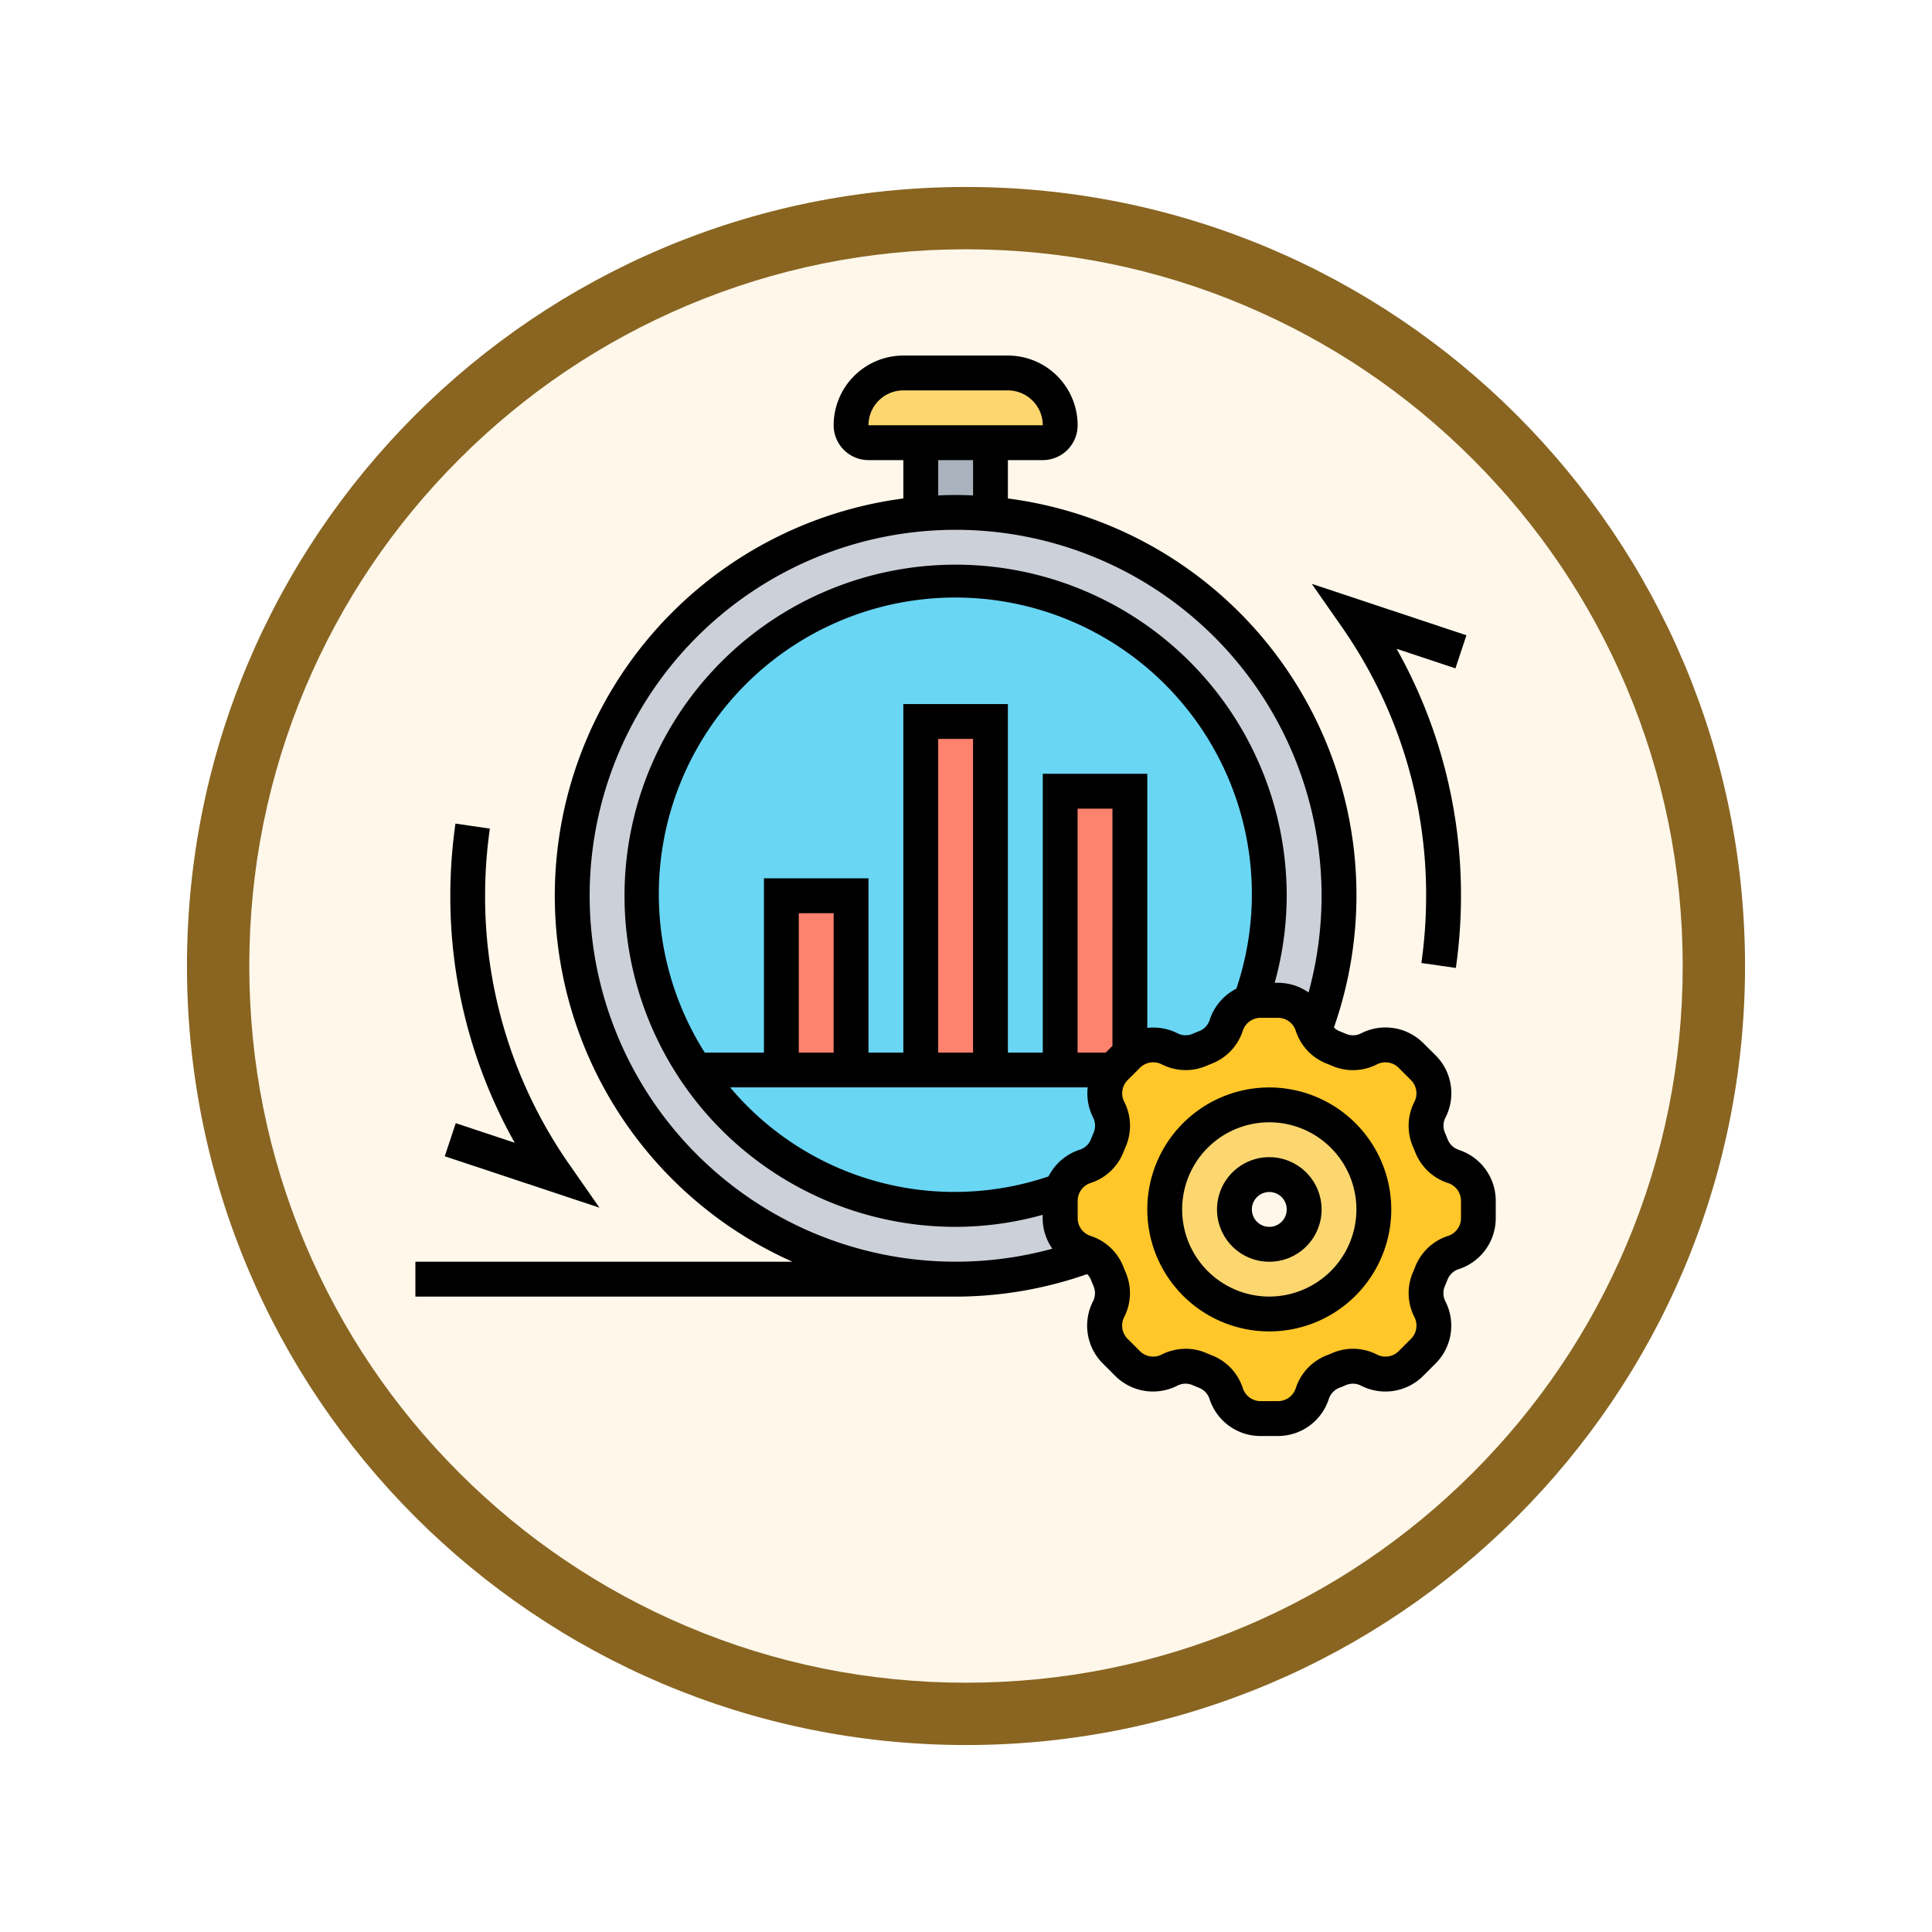 <svg xmlns="http://www.w3.org/2000/svg" xmlns:xlink="http://www.w3.org/1999/xlink" width="93" height="93" viewBox="0 0 93 93">
  <defs>
    <filter id="Trazado_982547" x="0" y="0" width="93" height="93" filterUnits="userSpaceOnUse">
      <feOffset dy="3" input="SourceAlpha"/>
      <feGaussianBlur stdDeviation="3" result="blur"/>
      <feFlood flood-opacity="0.161"/>
      <feComposite operator="in" in2="blur"/>
      <feComposite in="SourceGraphic"/>
    </filter>
  </defs>
  <g id="Grupo_1209338" data-name="Grupo 1209338" transform="translate(-1035 -2738.881)">
    <g id="Grupo_1209038" data-name="Grupo 1209038" transform="translate(241.51 -604.119)">
      <g id="Grupo_1208891" data-name="Grupo 1208891" transform="translate(802.49 3349)">
        <g id="Grupo_1177675" data-name="Grupo 1177675" transform="translate(0 0)">
          <g id="Grupo_1176928" data-name="Grupo 1176928" transform="translate(0 0)">
            <g id="Grupo_1172322" data-name="Grupo 1172322" transform="translate(0 0)">
              <g id="Grupo_1164700" data-name="Grupo 1164700">
                <g id="Grupo_1160931" data-name="Grupo 1160931">
                  <g id="Grupo_1160749" data-name="Grupo 1160749">
                    <g id="Grupo_1158891" data-name="Grupo 1158891">
                      <g id="Grupo_1157406" data-name="Grupo 1157406">
                        <g id="Grupo_1155793" data-name="Grupo 1155793">
                          <g id="Grupo_1154704" data-name="Grupo 1154704">
                            <g id="Grupo_1150790" data-name="Grupo 1150790">
                              <g id="Grupo_1154214" data-name="Grupo 1154214">
                                <g id="Grupo_1152583" data-name="Grupo 1152583">
                                  <g id="Grupo_1146973" data-name="Grupo 1146973">
                                    <g id="Grupo_1146954" data-name="Grupo 1146954">
                                      <g transform="matrix(1, 0, 0, 1, -9, -6)" filter="url(#Trazado_982547)">
                                        <g id="Trazado_982547-2" data-name="Trazado 982547" transform="translate(9 6)" fill="#fef7ea">
                                          <path d="M 37.5 73.5 C 32.639 73.5 27.925 72.548 23.488 70.671 C 19.201 68.858 15.351 66.262 12.044 62.956 C 8.737 59.649 6.142 55.799 4.328 51.512 C 2.452 47.075 1.5 42.361 1.5 37.5 C 1.5 32.639 2.452 27.925 4.328 23.488 C 6.142 19.201 8.737 15.351 12.044 12.044 C 15.351 8.737 19.201 6.142 23.488 4.328 C 27.925 2.452 32.639 1.5 37.5 1.5 C 42.361 1.5 47.075 2.452 51.512 4.328 C 55.799 6.142 59.649 8.737 62.956 12.044 C 66.262 15.351 68.858 19.201 70.672 23.488 C 72.548 27.925 73.5 32.639 73.5 37.5 C 73.5 42.361 72.548 47.075 70.672 51.512 C 68.858 55.799 66.262 59.649 62.956 62.956 C 59.649 66.262 55.799 68.858 51.512 70.671 C 47.075 72.548 42.361 73.5 37.5 73.5 Z" stroke="none"/>
                                          <path d="M 37.5 3 C 32.841 3 28.323 3.912 24.072 5.71 C 19.964 7.447 16.274 9.935 13.105 13.105 C 9.935 16.274 7.447 19.964 5.71 24.072 C 3.912 28.323 3 32.841 3 37.5 C 3 42.159 3.912 46.677 5.71 50.928 C 7.447 55.036 9.935 58.726 13.105 61.895 C 16.274 65.064 19.964 67.552 24.072 69.29 C 28.323 71.088 32.841 72 37.5 72 C 42.159 72 46.677 71.088 50.928 69.29 C 55.036 67.552 58.726 65.064 61.895 61.895 C 65.065 58.726 67.553 55.036 69.29 50.928 C 71.088 46.677 72 42.159 72 37.5 C 72 32.841 71.088 28.323 69.29 24.072 C 67.553 19.964 65.065 16.274 61.895 13.105 C 58.726 9.935 55.036 7.447 50.928 5.71 C 46.677 3.912 42.159 3 37.5 3 M 37.5 -7.62939453125e-06 C 58.211 -7.62939453125e-06 75 16.789 75 37.5 C 75 58.211 58.211 75 37.5 75 C 16.789 75 7.62939453125e-06 58.211 7.62939453125e-06 37.5 C 7.62939453125e-06 16.789 16.789 -7.62939453125e-06 37.5 -7.62939453125e-06 Z" stroke="none" fill="#896521"/>
                                        </g>
                                      </g>
                                    </g>
                                  </g>
                                </g>
                              </g>
                            </g>
                          </g>
                        </g>
                      </g>
                    </g>
                  </g>
                </g>
              </g>
            </g>
          </g>
        </g>
      </g>
    </g>
    <g id="agile_3463031_1_" data-name="agile_3463031 (1)" transform="translate(1053.996 2754.996)">
      <g id="Grupo_1209336" data-name="Grupo 1209336" transform="translate(8.55 1.839)">
        <g id="Grupo_1209327" data-name="Grupo 1209327" transform="translate(13.421)">
          <path id="Trazado_1049811" data-name="Trazado 1049811" d="M33.55,2a2.513,2.513,0,0,1,2.517,2.517.841.841,0,0,1-.839.839H26.839A.841.841,0,0,1,26,4.517,2.52,2.52,0,0,1,28.517,2Z" transform="translate(-26 -2)" fill="#fcd770"/>
        </g>
        <g id="Grupo_1209328" data-name="Grupo 1209328" transform="translate(16.777 3.355)">
          <path id="Trazado_1049812" data-name="Trazado 1049812" d="M33.355,6V9.431c-.554-.05-1.107-.075-1.678-.075s-1.124.025-1.678.075V6Z" transform="translate(-30 -6)" fill="#aab2bd"/>
        </g>
        <g id="Grupo_1209329" data-name="Grupo 1209329" transform="translate(3.355 10.066)">
          <circle id="Elipse_12569" data-name="Elipse 12569" cx="15" cy="15" r="15" transform="translate(0.099 0.099)" fill="#69d6f4"/>
        </g>
        <g id="Grupo_1209330" data-name="Grupo 1209330" transform="translate(0 6.711)">
          <path id="Trazado_1049813" data-name="Trazado 1049813" d="M34.93,45.735a18.455,18.455,0,1,1-8.154-35.659c.554-.05,1.107-.075,1.678-.075s1.124.025,1.678.075a18.453,18.453,0,0,1,15.6,24.855.9.9,0,0,1-.109-.243,1.748,1.748,0,0,0-1.653-1.2h-.839a1.554,1.554,0,0,0-.487.075,14.94,14.94,0,0,0,.906-5.109,15.1,15.1,0,1,0-15.1,15.1,14.94,14.94,0,0,0,5.109-.906,1.554,1.554,0,0,0-.075.487v.839a1.748,1.748,0,0,0,1.2,1.653.9.9,0,0,1,.243.109Z" transform="translate(-10 -10)" fill="#ccd1d9"/>
        </g>
        <g id="Grupo_1209331" data-name="Grupo 1209331" transform="translate(23.488 20.132)">
          <path id="Trazado_1049814" data-name="Trazado 1049814" d="M41.355,26V38.625a.578.578,0,0,0-.109.092l-.6.6a.578.578,0,0,0-.092.109H38V26Z" transform="translate(-38 -26)" fill="#ff826e"/>
        </g>
        <g id="Grupo_1209332" data-name="Grupo 1209332" transform="translate(16.777 16.777)">
          <path id="Trazado_1049815" data-name="Trazado 1049815" d="M30,22h3.355V38.777H30Z" transform="translate(-30 -22)" fill="#ff826e"/>
        </g>
        <g id="Grupo_1209333" data-name="Grupo 1209333" transform="translate(10.066 25.165)">
          <path id="Trazado_1049816" data-name="Trazado 1049816" d="M22,32h3.355v8.388H22Z" transform="translate(-22 -32)" fill="#ff826e"/>
        </g>
        <g id="Grupo_1209334" data-name="Grupo 1209334" transform="translate(23.488 30.198)">
          <path id="Trazado_1049817" data-name="Trazado 1049817" d="M48.486,38a1.748,1.748,0,0,1,1.653,1.2.9.9,0,0,0,.109.243,1.641,1.641,0,0,0,.881.814l.3.126a1.643,1.643,0,0,0,.663.134,1.694,1.694,0,0,0,.78-.185,1.732,1.732,0,0,1,2.013.319l.6.6a1.736,1.736,0,0,1,.512,1.225,1.764,1.764,0,0,1-.193.789,1.7,1.7,0,0,0-.05,1.443l.126.3a1.716,1.716,0,0,0,1.057.99,1.748,1.748,0,0,1,1.2,1.653v.839a1.748,1.748,0,0,1-1.2,1.653,1.716,1.716,0,0,0-1.057.99l-.126.3a1.643,1.643,0,0,0-.134.663,1.694,1.694,0,0,0,.185.78,1.732,1.732,0,0,1-.319,2.013l-.6.6a1.736,1.736,0,0,1-1.225.512,1.764,1.764,0,0,1-.789-.193,1.7,1.7,0,0,0-1.443-.05l-.3.126a1.716,1.716,0,0,0-.99,1.057,1.748,1.748,0,0,1-1.653,1.2h-.839a1.748,1.748,0,0,1-1.653-1.2A1.716,1.716,0,0,0,45,55.876l-.3-.126a1.643,1.643,0,0,0-.663-.134,1.694,1.694,0,0,0-.78.185,1.732,1.732,0,0,1-2.013-.319l-.6-.6a1.736,1.736,0,0,1-.512-1.225,1.764,1.764,0,0,1,.193-.789,1.7,1.7,0,0,0,.05-1.443l-.126-.3a1.641,1.641,0,0,0-.814-.881.9.9,0,0,0-.243-.109A1.748,1.748,0,0,1,38,48.486v-.839a1.554,1.554,0,0,1,.075-.487A1.754,1.754,0,0,1,39.2,45.994,1.716,1.716,0,0,0,40.256,45l.126-.3a1.643,1.643,0,0,0,.134-.663,1.694,1.694,0,0,0-.185-.78,1.719,1.719,0,0,1,.226-1.9.578.578,0,0,1,.092-.109l.6-.6a.578.578,0,0,1,.109-.092,1.7,1.7,0,0,1,1.116-.419,1.764,1.764,0,0,1,.789.193,1.7,1.7,0,0,0,1.443.05l.3-.126a1.716,1.716,0,0,0,.99-1.057,1.754,1.754,0,0,1,1.166-1.124A1.554,1.554,0,0,1,47.647,38ZM53.1,48.066A5.033,5.033,0,1,0,48.066,53.1,5.037,5.037,0,0,0,53.1,48.066Z" transform="translate(-38 -38)" fill="#ffc729"/>
        </g>
        <g id="Grupo_1209335" data-name="Grupo 1209335" transform="translate(28.521 35.231)">
          <path id="Trazado_1049818" data-name="Trazado 1049818" d="M49.033,44A5.033,5.033,0,1,1,44,49.033,5.037,5.037,0,0,1,49.033,44Zm1.678,5.033a1.678,1.678,0,1,0-1.678,1.678A1.683,1.683,0,0,0,50.711,49.033Z" transform="translate(-44 -44)" fill="#fcd770"/>
        </g>
      </g>
      <g id="Grupo_1209337" data-name="Grupo 1209337" transform="translate(1 1)">
        <path id="Trazado_1049819" data-name="Trazado 1049819" d="M48.872,43a5.872,5.872,0,1,0,5.872,5.872A5.878,5.878,0,0,0,48.872,43Zm0,10.066a4.194,4.194,0,1,1,4.194-4.194A4.2,4.2,0,0,1,48.872,53.066Z" transform="translate(-7.769 -7.769)"/>
        <path id="Trazado_1049820" data-name="Trazado 1049820" d="M49.517,47a2.517,2.517,0,1,0,2.517,2.517A2.52,2.52,0,0,0,49.517,47Zm0,3.355a.839.839,0,1,1,.839-.839A.84.84,0,0,1,49.517,50.355Z" transform="translate(-8.413 -8.413)"/>
        <path id="Trazado_1049821" data-name="Trazado 1049821" d="M57.942,29.116a22.979,22.979,0,0,1-.229,3.236l1.66.237a24.573,24.573,0,0,0,.247-3.474,24.178,24.178,0,0,0-3.1-11.889l2.833.942.529-1.592L52.437,14.1l1.446,2.073a22.5,22.5,0,0,1,4.059,12.941Z" transform="translate(-9.289 -3.111)"/>
        <path id="Trazado_1049822" data-name="Trazado 1049822" d="M2.685,43.873l7.447,2.475L8.686,44.274A22.507,22.507,0,0,1,4.627,31.333,22.98,22.98,0,0,1,4.856,28.1L3.2,27.859a24.573,24.573,0,0,0-.247,3.474,24.178,24.178,0,0,0,3.1,11.889L3.214,42.28Z" transform="translate(-1.272 -5.329)"/>
        <path id="Trazado_1049823" data-name="Trazado 1049823" d="M51.233,39.235a.86.86,0,0,1-.542-.5c-.043-.111-.087-.221-.135-.33a.864.864,0,0,1,.032-.732,2.573,2.573,0,0,0-.478-2.987L49.52,34.1a2.573,2.573,0,0,0-2.987-.478.859.859,0,0,1-.733.032c-.107-.047-.217-.091-.327-.135a.828.828,0,0,1-.258-.176A19.253,19.253,0,0,0,29.521,7.88V6.033H31.2a1.679,1.679,0,0,0,1.678-1.678A3.359,3.359,0,0,0,29.521,1H24.488a3.359,3.359,0,0,0-3.355,3.355A1.679,1.679,0,0,0,22.81,6.033h1.678V7.88A19.286,19.286,0,0,0,19.15,44.62H1V46.3H27a19.206,19.206,0,0,0,6.335-1.084.821.821,0,0,1,.176.256c.043.111.087.221.135.33a.864.864,0,0,1-.032.732,2.573,2.573,0,0,0,.478,2.987l.591.591a2.574,2.574,0,0,0,2.987.478.857.857,0,0,1,.733-.032c.108.047.218.092.327.135a.859.859,0,0,1,.5.544,2.577,2.577,0,0,0,2.451,1.773h.835a2.574,2.574,0,0,0,2.45-1.775.86.86,0,0,1,.5-.542c.111-.043.221-.087.33-.135a.861.861,0,0,1,.732.032,2.574,2.574,0,0,0,2.987-.478l.591-.591a2.573,2.573,0,0,0,.478-2.987.863.863,0,0,1-.032-.733c.047-.108.092-.218.135-.327a.859.859,0,0,1,.544-.5,2.577,2.577,0,0,0,1.773-2.451v-.835a2.574,2.574,0,0,0-1.775-2.45ZM24.488,2.678h5.033A1.681,1.681,0,0,1,31.2,4.355H22.81a1.679,1.679,0,0,1,1.678-1.678Zm1.678,3.355h1.678v1.7c-.278-.012-.558-.021-.839-.021s-.56.009-.839.021ZM9.388,27a17.616,17.616,0,1,1,34.606,4.659,2.569,2.569,0,0,0-1.473-.465h-.158A15.744,15.744,0,0,0,42.942,27,15.938,15.938,0,1,0,27,42.942a15.744,15.744,0,0,0,4.194-.579v.158a2.569,2.569,0,0,0,.465,1.473A17.62,17.62,0,0,1,9.388,27Zm24.23,10.671a.863.863,0,0,1,.032.733c-.047.108-.092.218-.135.327a.859.859,0,0,1-.544.5,2.572,2.572,0,0,0-1.495,1.283,14.1,14.1,0,0,1-15.326-4.287H33.363a2.564,2.564,0,0,0,.256,1.444ZM21.132,34.554H19.455V27.843h1.678Zm6.711,0H26.165v-15.1h1.678Zm6.711-.323-.323.323H32.876V22.81h1.678ZM31.2,21.132V34.554H29.521V17.777H24.488V34.554H22.81V26.165H17.777v8.388H14.928a14.274,14.274,0,1,1,25.591-3.077,2.58,2.58,0,0,0-1.284,1.5.858.858,0,0,1-.5.542c-.11.043-.219.087-.328.135a.861.861,0,0,1-.732-.032,2.571,2.571,0,0,0-1.444-.257V21.132ZM51.331,42.521a.9.9,0,0,1-.621.856,2.53,2.53,0,0,0-1.582,1.486c-.035.09-.072.18-.11.267a2.533,2.533,0,0,0,.073,2.158.9.9,0,0,1-.167,1.044l-.591.591a.9.9,0,0,1-1.044.167,2.531,2.531,0,0,0-2.157-.073q-.132.057-.269.111a2.533,2.533,0,0,0-1.486,1.583.9.9,0,0,1-.856.62h-.835a.9.9,0,0,1-.856-.621,2.53,2.53,0,0,0-1.486-1.582c-.09-.035-.18-.072-.267-.11a2.483,2.483,0,0,0-.995-.207,2.585,2.585,0,0,0-1.163.279.9.9,0,0,1-1.044-.167l-.591-.591a.9.9,0,0,1-.167-1.044,2.531,2.531,0,0,0,.073-2.157q-.057-.132-.111-.269A2.533,2.533,0,0,0,33.5,43.377a.9.9,0,0,1-.62-.856v-.835a.9.9,0,0,1,.62-.856,2.53,2.53,0,0,0,1.583-1.486c.035-.09.072-.18.11-.267a2.533,2.533,0,0,0-.073-2.158.9.9,0,0,1,.167-1.044l.591-.591a.9.9,0,0,1,1.044-.167,2.531,2.531,0,0,0,2.157.073c.089-.039.179-.075.268-.11A2.538,2.538,0,0,0,40.829,33.5a.9.9,0,0,1,.856-.621h.835a.9.9,0,0,1,.856.621,2.533,2.533,0,0,0,1.486,1.582c.09.035.18.072.268.11a2.536,2.536,0,0,0,2.158-.073.9.9,0,0,1,1.044.167l.591.591a.9.9,0,0,1,.167,1.044,2.531,2.531,0,0,0-.073,2.157q.057.132.111.269a2.533,2.533,0,0,0,1.583,1.486.9.9,0,0,1,.62.856Z" transform="translate(-1 -1)"/>
      </g>
    </g>
  </g>
</svg>
